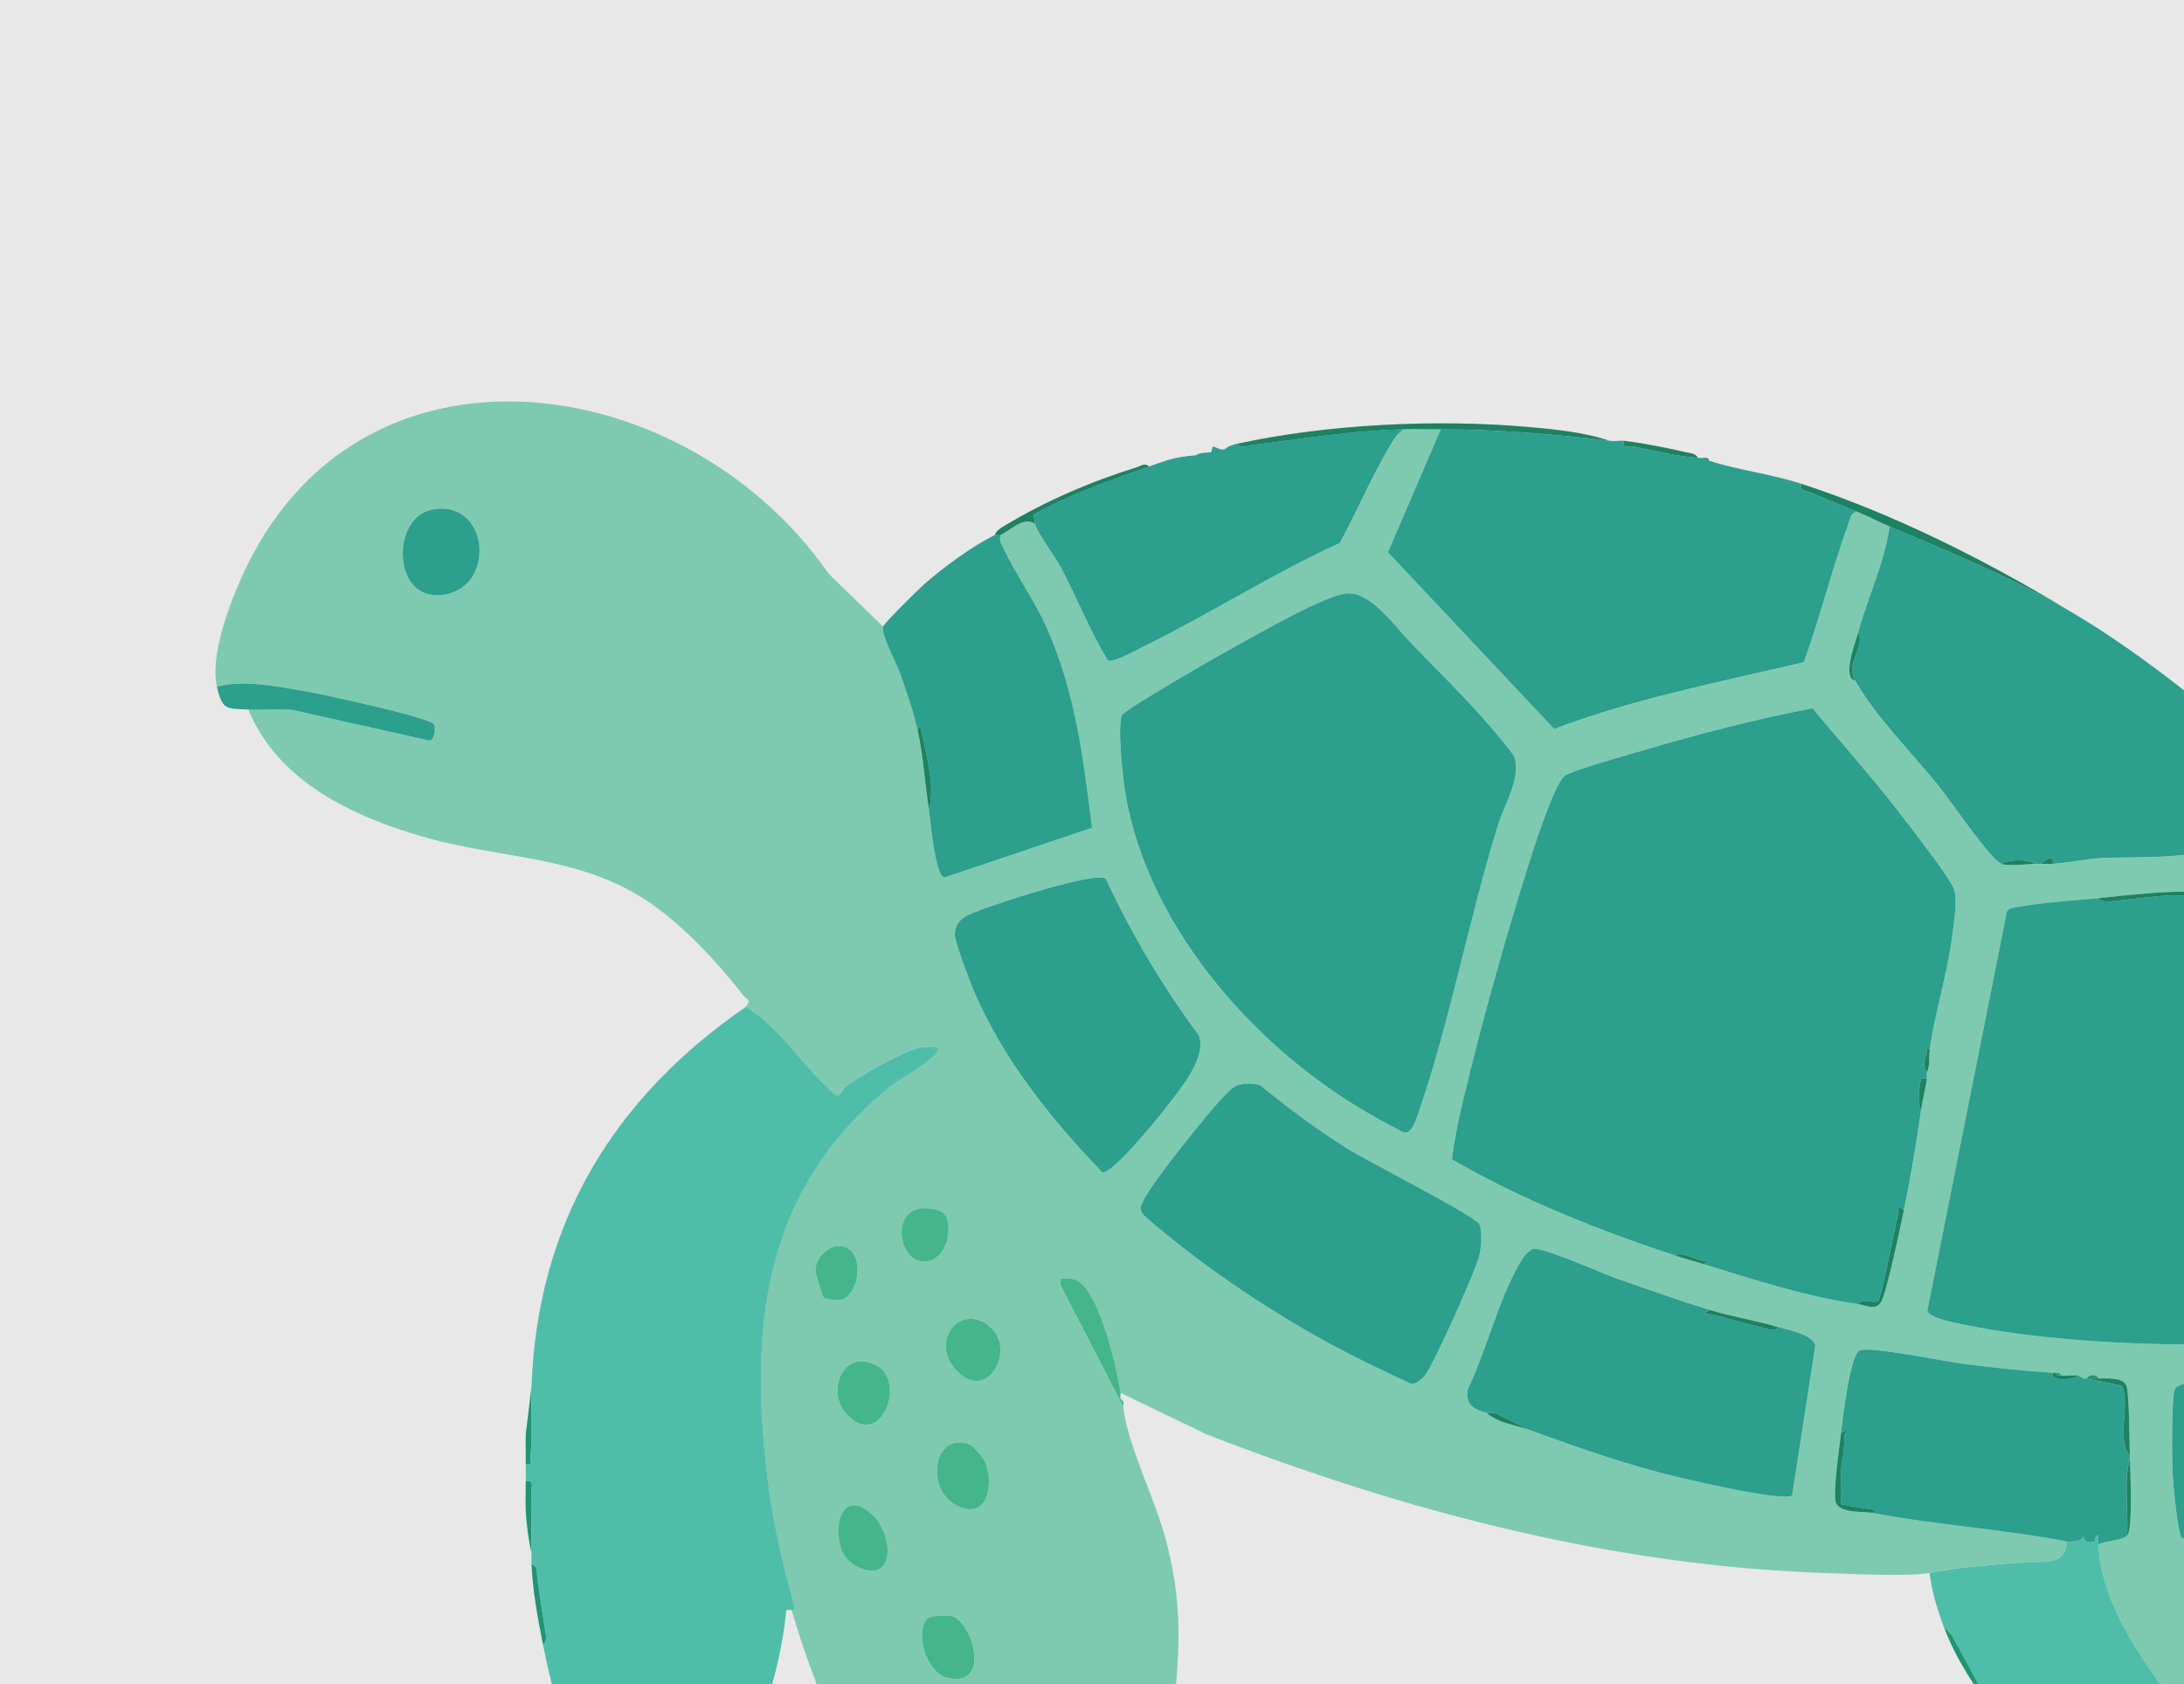 <svg width="669" height="516" viewBox="0 0 669 516" fill="none" xmlns="http://www.w3.org/2000/svg">
<g clip-path="url(#clip0_504_11281)">
<rect width="669" height="516" fill="#D9D9D9" fill-opacity="0.6"/>
<g clip-path="url(#clip1_504_11281)">
<path d="M270.53 191.98C269.79 194.27 274.71 203.27 275.8 206.42C277.69 211.88 279.78 217.91 281.04 223.52C282.83 231.54 283.32 239.94 284.54 248.04C285.01 251.13 286.44 268.46 289.33 268.86L334.53 253.61C331.84 232.31 329.45 212.03 320.61 192.27C316.87 183.92 311.4 176.46 307.64 168.45C306.92 166.93 305.97 165.93 306.45 163.96C309.53 162.53 313.34 158.18 316.96 160.46C318.7 164.89 322.97 170.01 325.3 174.46C330.14 183.69 334.03 193.7 339.43 202.42C341.45 203 348.79 198.87 351.13 197.7C371.14 187.76 390.1 175.68 410.44 166.36C415.95 156.25 421 144.04 427.13 134.43C427.9 133.22 428.86 132.43 429.95 131.56C433.73 131.46 437.56 131.56 441.34 131.56L425.15 169.23L476.07 223.35C500.83 213.99 526.83 208.94 552.54 202.92C557.56 189.1 561.1 174.47 566.19 160.5C566.7 159.1 567.09 156.5 569.21 156.97C572.51 158.32 575.87 160.09 578.84 161.35C577.29 172.46 572.17 182.92 569.21 193.76C568.19 197.47 565.68 203.62 566.75 207.2C567.08 208.3 568.23 208.46 568.33 208.65C574.61 219.66 585.6 230.65 593.71 240.64C597.06 244.77 609.91 263.49 613 264.7C614.97 265.47 620.98 264.77 623.51 264.7C624.09 264.68 624.68 264.72 625.26 264.7C626.42 264.66 627.6 264.76 628.76 264.7C633.29 264.46 638.67 263.27 643.22 262.96C649.53 262.53 668.39 263.12 672.79 261C678.36 258.31 686.29 238.43 689.21 232.3L700.46 240.33C702.51 243.82 687.08 263.89 688.5 271.07C689.39 275.57 696.58 286.1 698.98 291.27C715.24 326.22 726.17 362.6 734.56 400.21C738.07 407.09 742.72 404.49 748.75 403.1C759.47 400.63 769.6 396.56 779.41 391.71C784.15 389.37 788.48 387.05 792.55 383.83C792.86 383.58 793.93 383.61 794.3 382.95C795.9 385.2 797.9 384.99 799.56 389.08C799.63 389.24 800.44 391.92 800.41 392.08C800.15 393.58 779.7 404.42 776.78 405.72C773.51 407.18 755.63 412.75 755.02 413.73C753.68 415.87 760.56 434.52 761.89 438.12C763.94 443.66 766.66 449 768.03 454.77C770.16 452.58 773.16 454.03 774.15 453.89C768.2 455.85 761.81 456.67 755.76 458.27C754.7 453.42 743.19 418.82 741.17 418.12C739.96 417.7 738.26 417.9 736.95 417.98C726.27 418.64 714.5 421.45 703.64 422.35C693.85 423.16 682.31 422.28 673.02 423.48C671.15 423.72 667.46 423.96 666.33 425.33C665.05 426.89 665.32 447.92 665.51 451.73C665.65 454.56 667.06 470.28 668.36 471.22C674.45 472.02 681.67 471.93 687.87 471.39C703.65 470.02 724.11 465.7 739.99 462.64C738.41 464.55 739.82 464.51 741.14 465.43C761.8 479.92 777.88 490.58 793.77 510.9C808.96 530.32 842.98 587.02 810.09 603.25C786.75 614.77 746.42 592.65 726.59 579.82C708.43 568.07 693.16 553.96 678.67 537.96C678.21 535.49 664.31 519.73 661.67 515.98C652.63 503.16 643.53 489.14 642.76 473.14C644.9 472.05 650.12 471.91 651.52 470.51C653.39 468.64 652.49 450.77 652.4 446.86C652.4 446.57 652.4 446.28 652.4 445.98C652.28 442.15 652.23 427.19 651.38 424.67C650.43 421.84 645.13 422.35 642.77 422.34C642.49 421.03 639.63 420.98 639.27 422.34H638.39C637.89 422.25 637.21 421.57 636.64 421.46C635.17 421.18 633.04 421.59 631.38 421.46C631.1 420.61 630.38 420.65 629.63 420.58C629.34 420.55 629.04 420.6 628.75 420.58C619.75 420.01 610.24 418.98 601.28 417.83C595.57 417.1 573.33 412.47 569.74 413.7C566.66 414.75 564.41 434.99 563.93 438.98C563.45 442.97 561.36 457.5 562.32 460.3C563.51 463.76 571.02 463.02 573.56 463.5C593.26 467.27 613.78 468.5 633.12 472.26C632.76 480.18 624.96 478.18 619.79 478.63C609.33 479.55 600.88 479.98 591.08 481.89C584.77 483.12 566.51 482.18 559.07 481.93C493.73 479.72 429.97 462.89 369.49 439.4L343.2 426.71C342.05 419.3 336.58 394.56 329.23 392.07C327.79 391.58 326.3 391.6 324.81 391.68L324.83 393.83L344.07 431.09C345.46 442.94 353.91 459.41 357.16 471.87C363.49 496.14 360.42 509.46 358.98 533.14C358.4 542.58 360.42 555.8 361.74 565.39C364.69 586.78 383.02 649.54 339.01 631.91C314.6 622.13 287.23 585.42 273.64 563.27C260.24 541.44 249.68 517.89 242.48 493.27C243.17 493 243.63 493.02 243.28 492.06C240.16 480.49 237.2 468.7 235.6 456.8C229.01 407.78 232.98 364.04 274.1 331.77C274.88 331.16 289.52 322.8 287.15 320.73C285.05 320.57 283.05 320.7 280.98 321.12C276.65 322 263.13 329.82 259.21 332.63C258.01 333.49 257.71 335.96 256.09 335.59C246.3 327.36 239.3 315.09 228.46 308.46C230.22 306.2 228.83 306.4 227.9 305.2C219.66 294.63 208.5 282.56 197.2 275.34C176.66 262.23 153.6 263.06 130.87 256.71C108.14 250.36 85.12 239.44 76.06 217.36C80.53 217.56 85.05 217.1 89.53 217.47L131.61 226.89C133.13 226.52 133.51 222.86 132.87 221.85C131.53 219.75 96.94 212.25 92.01 211.48C83.76 210.2 74.64 208.15 66.43 210.35C64.35 201.06 69.99 185.89 73.9 177.1C109.24 97.71 210.32 112.96 253.84 175.78L270.5 191.96L270.53 191.98ZM131.88 156.25C120.01 158.97 120.1 183.75 135.09 182.3C152.59 180.61 149.87 152.13 131.88 156.25ZM432.06 196.87C427.35 191.98 419.73 181.06 412.41 181.82C405.58 182.53 385.68 194.06 378.55 197.96C374.16 200.36 344.52 217.28 343.68 219.14C342.31 222.18 343.68 235.48 344.21 239.6C349.67 282.05 383.91 321.11 420.04 341.58C421.61 342.47 429.6 347.04 430.41 347.02C432.62 346.97 433.94 342.5 434.56 340.69C444.16 312.86 449.95 281.51 458.82 252.84C460.78 246.51 465.84 238.71 463.9 232.02C463.66 231.21 461.34 228.48 460.56 227.48C452.83 217.62 440.93 206.1 432.05 196.87H432.06ZM591.1 321.61C592.71 310.09 596.53 298.56 597.98 286.89C598.49 282.74 599.72 276.34 598.58 272.52C597.6 269.22 584.51 252.49 581.44 248.5C573.15 237.71 563.87 227.51 555.23 216.99C537.83 220.31 520.35 224.85 503.32 229.89C499.35 231.06 481.16 236.1 479.23 237.77C475.91 240.64 469.66 260.37 468.04 265.55C461.68 285.84 455.21 308.48 450.15 329.12C448.03 337.77 445.85 346.32 444.76 355.2C466.29 367.67 489.57 376.84 513.14 384.67C516.04 385.63 518.99 386.4 521.9 387.3C537.33 392.07 553.1 397.24 569.2 399.56C571.85 399.94 574.35 401.51 576.13 399.04C577.77 396.75 582.27 375.21 583.22 370.66C585.3 360.65 587.07 350.14 588.48 340C588.9 336.98 589.99 333.13 590.23 330.37C590.28 329.79 590.19 329.2 590.23 328.62C591.32 326.35 590.8 323.82 591.11 321.61H591.1ZM338.71 269.2C335.28 267.02 305.99 276.57 300.73 278.68C296.93 280.2 292.76 281.13 292.45 286.2C292.32 288.3 297.21 301.04 298.4 303.82C307.33 324.67 322.1 343.01 337.66 359.19C340.74 359.71 354.31 343.06 356.71 339.92C360.95 334.39 369.73 324.42 367.27 317.27C356.11 302.26 346.61 286.16 338.71 269.21V269.2ZM642.78 275.19C635.07 275.92 625.31 276.51 617.89 277.92C616.75 278.14 615.34 278.17 614.75 279.34L590.38 401.62C591.07 403.63 596.85 404.82 598.96 405.29C630.41 412.33 683.09 414.02 714.97 409.13C717.16 408.79 720.49 407.89 720.74 405.25C713.51 364.44 701.04 324.38 682.95 287.14C681.81 284.8 677.47 275.25 676.07 274.32C672.08 271.67 648.96 274.61 642.79 275.2L642.78 275.19ZM379.76 332.31C377.78 332.77 376.53 334.27 375.18 335.61C370.61 340.14 352.15 363.17 350.03 368.3C349.48 369.62 349.1 370.02 349.77 371.51C350.33 372.77 360.57 380.83 362.59 382.4C380.25 396.22 402.42 409.98 422.75 419.46C424.21 420.14 431.77 423.82 432.28 423.91C433.74 424.18 435.56 422.51 436.47 421.42C439.04 418.35 452.24 388.87 453.16 384.68C453.71 382.16 454.16 377.33 453.14 375.05C452.12 372.77 418.51 355.51 413.03 352.1C403.68 346.28 394.68 339.53 386.14 332.58C384.31 331.8 381.67 331.87 379.77 332.31H379.76ZM287.81 370.93C271.1 365.54 274.51 389.27 284.77 386.26C291.34 384.33 292.33 372.39 287.81 370.93ZM260.67 383.15C256.72 379.45 249.73 383.78 249.75 389.32C249.75 390.16 251.97 397.35 252.3 397.63C252.74 398.01 256.55 398.52 257.42 398.31C262.84 397 264.31 386.58 260.66 383.15H260.67ZM455.34 432.84C458.9 436.01 464.18 436.53 468.48 438.1C483.94 443.72 498.6 448.93 514.72 452.73C519.53 453.86 546.63 460.15 548.98 458.15L556.08 412.25C555.42 408.83 547.63 407.44 544.69 406.56C537.82 404.52 530.5 403.39 523.67 401.3C514.17 398.4 504.58 394.97 495.19 391.68C491 390.21 472.05 381.77 469.62 382.67C467.52 383.45 466.13 385.98 465.09 387.83C458.84 399.02 455.2 414.09 449.56 425.81C448.94 430.33 451.56 431.87 455.35 432.84H455.34ZM302.66 405.97C293.93 399.49 285.12 410.66 292.42 419.27C302.29 430.93 312.04 412.92 302.66 405.97ZM259.45 433.41C269.75 444.3 277.7 423.48 268.7 418.46C258.29 412.66 252.8 426.37 259.45 433.41ZM297.46 442.73C286.01 437.89 282.97 456.35 293.25 461.36C302.99 466.1 304.73 453.72 301.38 447.11C301.1 446.57 297.73 442.85 297.46 442.74V442.73ZM270.32 479.94C273.76 476.48 271.07 467.97 267.93 464.78C258.33 455.01 254.55 467.23 258.05 475.54C259.71 479.48 266.98 483.29 270.32 479.94ZM699.2 485.91C690.08 474.67 682.13 485.08 688.84 494.08C691.43 497.55 701.43 501.52 702.35 495.42C702.9 491.77 701.26 488.45 699.2 485.92V485.91ZM725.87 490.81C724.8 489.89 721.31 491.67 720.87 492.98C717.83 502.07 727.79 514.23 735.61 505.09C736.2 503.25 734.01 503.95 733.89 503.76C733.68 503.44 736.42 501.68 734.3 496.78C733.27 494.41 727.03 487.71 726.85 492.4H725.99C725.98 491.94 726.12 491.03 725.87 490.82V490.81ZM283.88 496.12C280.19 500.38 283.77 512.71 290.44 514.09C303.92 516.88 297.67 496.95 291.81 495.21C290.12 494.71 285 494.82 283.88 496.12ZM766.87 514.57C766.51 514.14 760.8 509.35 760.4 509.23C750.7 506.34 750.32 516.69 754.89 522.62C757.69 526.25 762.88 528.88 767.47 527.32C771.22 526.04 768.89 517.02 766.87 514.58V514.57ZM723.17 541.25C725.23 540.08 725.42 533.65 725.05 531.42C724.17 526.1 714.42 519.17 709.73 523.88C703.95 529.69 716.14 545.25 723.17 541.25ZM743.21 542.48C739.14 543.86 742.19 553.84 743.96 556.33C746.66 560.14 755.19 563.5 757.58 557.72C761.11 549.17 752.12 539.45 743.21 542.48Z" fill="#7DCAB0"/>
<path d="M228.49 308.47C239.32 315.1 246.33 327.37 256.12 335.6C257.73 335.97 258.03 333.51 259.24 332.64C263.16 329.83 276.68 322.01 281.01 321.13C283.08 320.71 285.08 320.58 287.18 320.74C289.55 322.81 274.91 331.17 274.13 331.78C233.01 364.06 229.04 407.8 235.63 456.81C237.23 468.71 240.19 480.5 243.31 492.07C243.66 493.04 243.2 493.01 242.51 493.28C242.16 493.42 241.36 493.06 240.84 493.32C239.67 506.83 235.42 520.74 231.13 533.57C228.44 531.81 229.83 533.1 229.28 534.77C227.34 540.64 224.92 546.27 222.99 552.14L215.36 565.97C209.18 572.63 204.2 574.6 195.62 569.5C179.54 559.94 169.79 521.4 166.31 503.78C167.88 502.9 167.16 500.61 166.95 499.21C166.18 493.84 165.26 488.6 164.58 483.18C164.38 481.6 164.95 479.9 162.81 479.26C162.75 478.1 162.85 476.92 162.81 475.76C162.6 469.99 163.02 463.12 162.81 456.89C162.75 455.21 163.7 453.38 161.06 453.86C161.04 452.11 161.04 450.35 161.06 448.6C163.68 448.86 162.32 448.34 162.47 446.79C163.21 439.55 162.57 431.78 162.81 424.95C164.54 374.95 187.77 336.49 228.5 308.46L228.49 308.47Z" fill="#4FBEA9"/>
<path d="M493 135.04C494.81 135.26 496.43 134.93 497.38 135.04C496.87 137.84 498.78 136.49 500.39 136.81C506.78 138.06 513.69 139.82 520.15 140.3C520.43 140.32 520.74 140.31 521.03 140.3L523.66 141.18C531.97 143.95 542.54 145.21 551.69 148.19C551.53 150.79 553.15 150.3 554.64 150.94C559.41 152.97 564.52 155.03 569.21 156.95C567.08 156.48 566.7 159.08 566.19 160.48C561.1 174.46 557.56 189.08 552.54 202.9C526.84 208.93 500.83 213.97 476.07 223.33L425.15 169.21L441.34 131.54C458.8 131.58 475.74 132.98 493.02 135.04H493Z" fill="#2C9F8D"/>
<path d="M578.84 161.32C597.32 169.17 616.28 176.96 633.14 186.72C666.36 205.95 711.16 244.73 732.99 276.06C741.18 287.81 748.33 300.11 756.07 312.1C756.91 313.4 757.4 314.67 759.26 314.6C759.38 314.83 759.14 315.25 759.26 315.48C762.78 322 766.42 331.56 770.03 337.1C770.38 337.63 772.68 339.15 773.27 340C776.21 345.53 779.16 351.08 782.03 356.64L792.54 383.79C788.47 387.02 784.14 389.33 779.4 391.67L773.67 393.41L772.4 391.68C772.34 395.4 751.51 402.01 750.58 401.2C750.14 400.81 751.11 399.16 749.63 399.56C749.61 401.48 748.46 402.25 746.57 402.19L748.74 403.06C742.71 404.45 738.06 407.05 734.55 400.17C726.16 362.56 715.23 326.18 698.97 291.23C696.56 286.06 689.38 275.53 688.49 271.03C687.06 263.85 702.5 243.79 700.45 240.29L689.2 232.26C686.29 238.39 678.35 258.27 672.78 260.96C668.38 263.09 649.52 262.49 643.21 262.92C638.66 263.23 633.28 264.42 628.75 264.66C629.26 261.53 626.63 263 625.25 264.66C624.67 264.68 624.08 264.64 623.5 264.66C621.16 263.2 615.5 263.17 612.99 264.66C609.89 263.45 597.04 244.73 593.7 240.6C585.59 230.61 574.6 219.61 568.32 208.61C564.97 203 571.47 198.73 569.2 193.72C572.17 182.88 577.28 172.42 578.83 161.31L578.84 161.32Z" fill="#2C9F8D"/>
<path d="M633.14 472.26C633.91 472.41 638.64 472.16 637.96 470.5C638.52 470.45 637.84 473.23 641.37 472.29C642.34 472.03 641.33 470.14 642.77 470.52C642.82 471.39 642.74 472.27 642.77 473.14C643.55 489.14 652.64 503.16 661.68 515.98C664.32 519.73 678.22 535.49 678.68 537.96C679.47 542.24 680.02 553.4 679.6 557.71C678.08 573.23 660.3 568.79 650.63 563.82C634.68 555.61 621.47 540.09 611.23 525.7L597.82 500.96L595.46 498.54C593.45 493.15 591.75 487.66 591.08 481.9C600.89 479.99 609.34 479.56 619.79 478.64C624.96 478.19 632.76 480.19 633.12 472.27L633.14 472.26Z" fill="#4FBEA9"/>
<path d="M429.94 131.54C428.85 132.41 427.9 133.2 427.12 134.41C420.99 144.02 415.94 156.23 410.43 166.34C390.09 175.66 371.13 187.75 351.12 197.68C348.77 198.85 341.44 202.98 339.42 202.4C334.02 193.68 330.13 183.67 325.29 174.44C322.96 169.99 318.69 164.87 316.95 160.44C316.9 160.31 316.92 158.5 316.46 157.8C327.56 151.42 339.95 147.28 351.99 142.92C358.72 140.48 360.35 140.02 366.35 139.48C366.63 139.45 366.4 138.77 370.78 138.59C371.33 138.57 371.21 136.84 371.63 136.85C372.43 136.89 373.56 137.95 375.07 137.69C375.32 137.65 375.78 136.63 379.14 135.9C380.03 137.63 382.19 136.51 383.52 136.35C399.51 134.37 413.53 131.96 429.95 131.52L429.94 131.54Z" fill="#2C9F8D"/>
<path d="M304.69 163.95C305.07 163.76 306.04 164.14 306.44 163.95C305.97 165.92 306.92 166.92 307.63 168.44C311.4 176.45 316.87 183.91 320.6 192.26C329.44 212.02 331.83 232.3 334.52 253.6L289.32 268.85C286.43 268.45 285 251.12 284.53 248.03C286.41 241.2 283.95 232.05 282.49 225.1C282.37 224.55 281.9 221.29 281.02 223.51C279.77 217.9 277.67 211.88 275.78 206.41C274.69 203.26 269.77 194.27 270.51 191.97C270.87 190.85 281.44 180.44 283.24 178.86C289.09 173.73 297.74 167.41 304.67 163.94L304.69 163.95Z" fill="#2C9F8D"/>
<path d="M755.77 458.24C750.35 459.67 745.75 461.51 740 462.62C724.12 465.68 703.65 470 687.88 471.37C681.67 471.91 674.45 472 668.37 471.2C667.08 470.26 665.66 454.54 665.52 451.71C665.33 447.89 665.06 426.87 666.34 425.31C667.47 423.93 671.15 423.7 673.03 423.46C682.32 422.26 693.86 423.14 703.65 422.33C714.51 421.43 726.28 418.62 736.96 417.96C738.27 417.88 739.97 417.68 741.18 418.1C743.2 418.8 754.71 453.4 755.77 458.25V458.24Z" fill="#2C9F8D"/>
<path d="M66.45 210.37C74.67 208.18 83.78 210.22 92.03 211.5C96.96 212.26 131.55 219.76 132.89 221.87C133.53 222.88 133.15 226.54 131.63 226.91L89.55 217.49C85.07 217.13 80.55 217.58 76.08 217.38C69.42 217.09 68.07 217.62 66.45 210.37Z" fill="#2C9F8D"/>
<path d="M343.23 426.71C343.32 427.26 343.12 427.93 343.23 428.46C343.31 428.87 343.69 429.22 344.11 429.34C344.21 429.86 344.04 430.52 344.11 431.09L324.87 393.83L324.85 391.68C326.34 391.6 327.82 391.58 329.27 392.07C336.62 394.56 342.09 419.3 343.24 426.71H343.23Z" fill="#45B68B"/>
<path d="M493 135.04C475.72 132.98 458.78 131.58 441.32 131.54C437.54 131.54 433.71 131.44 429.93 131.54C413.52 131.98 399.5 134.39 383.5 136.37C382.18 136.53 380.01 137.65 379.12 135.92C406.74 129.92 439.92 128.37 467.91 130.78C475.91 131.47 485.57 132.45 492.98 135.04H493Z" fill="#1C8263"/>
<path d="M633.14 186.72C616.28 176.96 597.31 169.17 578.84 161.32C575.87 160.06 572.5 158.29 569.21 156.94C564.52 155.02 559.41 152.96 554.64 150.93C553.15 150.3 551.53 150.78 551.69 148.18C579.79 157.32 607.94 171.47 633.15 186.72H633.14Z" fill="#1C8263"/>
<path d="M351.99 142.93C339.96 147.28 327.57 151.43 316.46 157.81C316.92 158.51 316.9 160.33 316.95 160.45C313.33 158.18 309.52 162.53 306.44 163.95C306.04 164.14 305.06 163.76 304.69 163.95C305.25 162.53 306.35 161.9 307.58 161.15C320.12 153.56 334.28 147.46 348.29 143.13C349.55 142.74 350.78 141.68 351.99 142.93Z" fill="#1C8263"/>
<path d="M166.3 503.79C164.7 495.67 163.21 487.58 162.8 479.27C164.94 479.91 164.37 481.61 164.57 483.19C165.26 488.61 166.17 493.85 166.94 499.22C167.14 500.62 167.87 502.91 166.3 503.79Z" fill="#1F9573"/>
<path d="M162.8 424.96C162.56 431.79 163.2 439.56 162.46 446.8C162.3 448.35 163.66 448.87 161.05 448.61C161.08 445.56 160.98 442.48 161.05 439.42L162.79 424.96H162.8Z" fill="#1F9573"/>
<path d="M520.15 140.3C513.68 139.83 506.78 138.06 500.39 136.81C498.78 136.5 496.88 137.84 497.38 135.04C503.64 135.79 510.1 137.1 516.25 138.51C517.71 138.84 519.28 138.77 520.15 140.3Z" fill="#1C8263"/>
<path d="M161.04 453.86C163.69 453.37 162.74 455.2 162.79 456.89C163 463.12 162.58 469.99 162.79 475.76C161.93 472.13 161.23 466.75 161.05 463.05C160.9 460 161.07 456.91 161.05 453.86H161.04Z" fill="#1F9573"/>
<path d="M595.48 498.53L597.84 500.95L611.25 525.69C605.15 517.11 599.2 508.48 595.48 498.54V498.53Z" fill="#1F9573"/>
<path d="M523.66 141.18L521.03 140.3C524.46 140.17 522.85 140.91 523.66 141.18Z" fill="#1C8263"/>
<path d="M344.1 429.34C343.69 429.22 343.31 428.88 343.22 428.46C343.63 428.58 344.01 428.92 344.1 429.34Z" fill="#7DCAB0"/>
<path d="M591.1 321.61L590.23 320.73C590.55 322.43 589.45 324.21 589.4 325.69C589.33 327.44 590.24 328.46 590.22 328.61C590.18 329.19 590.27 329.79 590.22 330.36C589.73 330.42 588.62 330.19 588.49 330.36C588.2 330.76 586.94 339.37 588.47 339.99C587.06 350.13 585.29 360.63 583.21 370.65C580.47 368.87 581.91 370.24 581.45 371.95C580.47 375.61 576.28 397.71 575.24 398.6C574.36 399.36 570.25 397.62 569.19 399.56C553.1 397.24 537.32 392.07 521.89 387.3L522.76 386.43C519.75 386.41 515.41 383.18 513.13 384.67C489.56 376.84 466.28 367.66 444.75 355.2C445.84 346.32 448.01 337.77 450.14 329.12C455.2 308.49 461.67 285.84 468.03 265.55C469.65 260.37 475.9 240.64 479.22 237.77C481.16 236.1 499.34 231.06 503.31 229.89C520.34 224.85 537.82 220.31 555.22 216.99C563.86 227.5 573.13 237.71 581.43 248.5C584.5 252.49 597.59 269.22 598.57 272.52C599.71 276.34 598.48 282.74 597.97 286.89C596.52 298.56 592.7 310.09 591.09 321.61H591.1Z" fill="#2C9F8D"/>
<path d="M676.06 274.31C677.46 275.24 681.81 284.79 682.94 287.13C701.02 324.37 713.5 364.43 720.73 405.24C720.48 407.87 717.15 408.78 714.96 409.12C683.08 414.02 630.4 412.33 598.95 405.28C596.84 404.81 591.06 403.62 590.37 401.61L614.74 279.33C615.33 278.15 616.75 278.12 617.88 277.91C625.3 276.5 635.07 275.91 642.77 275.18C643.65 276.58 646.15 276.19 647.57 276.06C653.12 275.53 659.62 274.52 665.11 274.32C668.84 274.18 672.68 275.17 676.05 274.31H676.06Z" fill="#2C9F8D"/>
<path d="M432.06 196.87C440.94 206.1 452.84 217.62 460.57 227.48C461.35 228.48 463.67 231.21 463.91 232.02C465.85 238.7 460.79 246.51 458.83 252.84C449.96 281.51 444.17 312.86 434.57 340.69C433.94 342.5 432.63 346.98 430.42 347.02C429.6 347.04 421.62 342.47 420.05 341.58C383.93 321.11 349.68 282.05 344.22 239.6C343.69 235.47 342.32 222.17 343.69 219.14C344.53 217.28 374.18 200.35 378.56 197.96C385.69 194.06 405.59 182.53 412.42 181.82C419.74 181.06 427.36 191.98 432.07 196.87H432.06Z" fill="#2C9F8D"/>
<path d="M379.76 332.31C381.67 331.87 384.31 331.8 386.13 332.58C394.68 339.53 403.67 346.28 413.02 352.1C418.5 355.51 452.06 372.67 453.13 375.05C454.2 377.43 453.7 382.16 453.15 384.68C452.24 388.87 439.03 418.35 436.46 421.42C435.55 422.5 433.73 424.17 432.27 423.91C431.75 423.82 424.19 420.14 422.74 419.46C402.41 409.98 380.24 396.21 362.58 382.4C360.57 380.82 350.33 372.77 349.76 371.51C349.09 370.02 349.47 369.62 350.02 368.3C352.15 363.17 370.6 340.14 375.17 335.61C376.52 334.27 377.77 332.77 379.75 332.31H379.76Z" fill="#2C9F8D"/>
<path d="M523.66 401.31C520.6 403.52 522.2 402.2 524.09 402.65C529.54 403.97 535 405.68 540.45 406.86C541.73 407.14 543.83 408.22 544.68 406.56C547.62 407.43 555.41 408.83 556.07 412.25L548.97 458.15C546.62 460.15 519.52 453.86 514.71 452.73C498.59 448.93 483.93 443.71 468.47 438.1L458.81 433.27C457.76 432.6 456.24 433.08 455.33 432.84C451.54 431.87 448.91 430.34 449.54 425.81C455.18 414.1 458.82 399.02 465.07 387.83C466.11 385.98 467.5 383.45 469.6 382.67C472.02 381.78 490.98 390.21 495.17 391.68C504.56 394.97 514.16 398.4 523.65 401.3L523.66 401.31Z" fill="#2C9F8D"/>
<path d="M628.76 420.58C627.71 423.42 634.87 422.82 636.64 421.46C637.21 421.57 637.89 422.25 638.39 422.34C642.18 423.02 646.15 423.65 649.86 424.65C652.7 428.63 648.13 441.73 652.4 445.99C652.4 446.28 652.4 446.57 652.4 446.87C650.39 454.3 652.06 462.83 651.52 470.52C650.12 471.92 644.9 472.06 642.76 473.15C642.72 472.28 642.8 471.39 642.76 470.53C641.32 470.15 642.33 472.04 641.36 472.3C637.83 473.24 638.51 470.46 637.95 470.51C638.63 472.17 633.9 472.42 633.13 472.27C613.79 468.51 593.27 467.28 573.57 463.51C575.83 462.58 572.49 462.32 571.82 462.2C570.5 461.97 564.32 461.13 564.03 460.79C563.68 460.38 563.87 451.6 563.98 449.98C564.2 446.63 565.07 445.17 564.87 440.4C564.81 439.09 566.83 437.31 563.94 438.98C564.42 434.99 566.67 414.76 569.75 413.7C573.34 412.47 595.58 417.1 601.29 417.83C610.25 418.98 619.76 420.01 628.76 420.58ZM567.89 446.86V447.74C568.46 447.45 568.46 447.16 567.89 446.86Z" fill="#2C9F8D"/>
<path d="M338.71 269.2C346.61 286.15 356.11 302.25 367.27 317.26C369.73 324.4 360.95 334.38 356.71 339.91C354.3 343.05 340.74 359.7 337.66 359.18C322.1 343.01 307.33 324.66 298.4 303.81C297.21 301.03 292.32 288.29 292.45 286.19C292.76 281.12 296.93 280.19 300.73 278.67C305.99 276.56 335.28 267.01 338.71 269.19V269.2Z" fill="#2C9F8D"/>
<path d="M131.88 156.25C149.88 152.13 152.6 180.61 135.09 182.3C120.1 183.75 120.01 158.97 131.88 156.25Z" fill="#2C9F8D"/>
<path d="M297.46 442.73C297.73 442.84 301.1 446.56 301.38 447.1C304.73 453.72 302.99 466.09 293.25 461.35C282.97 456.35 286.01 437.88 297.46 442.72V442.73Z" fill="#45B68B"/>
<path d="M259.45 433.41C252.8 426.37 258.29 412.66 268.7 418.46C277.7 423.48 269.74 444.3 259.45 433.41Z" fill="#45B68B"/>
<path d="M283.88 496.12C285 494.82 290.12 494.71 291.81 495.21C297.67 496.95 303.92 516.88 290.44 514.09C283.77 512.71 280.19 500.38 283.88 496.12Z" fill="#45B68B"/>
<path d="M302.66 405.97C312.04 412.93 302.29 430.93 292.42 419.27C285.13 410.66 293.93 399.49 302.66 405.97Z" fill="#45B68B"/>
<path d="M270.32 479.94C266.98 483.3 259.71 479.48 258.05 475.54C254.55 467.23 258.33 455.01 267.93 464.78C271.06 467.97 273.76 476.47 270.32 479.94Z" fill="#45B68B"/>
<path d="M287.81 370.93C292.33 372.39 291.34 384.33 284.77 386.26C274.51 389.27 271.1 365.54 287.81 370.93Z" fill="#45B68B"/>
<path d="M260.67 383.15C264.32 386.58 262.85 397 257.43 398.31C256.56 398.52 252.75 398.01 252.31 397.63C251.98 397.35 249.76 390.16 249.76 389.32C249.73 383.78 256.73 379.45 260.68 383.15H260.67Z" fill="#45B68B"/>
<path d="M563.95 438.97C566.84 437.3 564.82 439.08 564.88 440.39C565.09 445.16 564.21 446.61 563.99 449.97C563.88 451.59 563.69 460.37 564.04 460.78C564.33 461.12 570.51 461.96 571.83 462.19C572.5 462.31 575.84 462.56 573.58 463.5C571.03 463.01 563.52 463.75 562.34 460.3C561.38 457.5 563.46 443.07 563.95 438.98V438.97Z" fill="#1C8263"/>
<path d="M583.22 370.66C582.28 375.21 577.78 396.75 576.13 399.04C574.35 401.52 571.85 399.95 569.2 399.56C570.26 397.62 574.37 399.36 575.25 398.6C576.29 397.71 580.48 375.61 581.46 371.95C581.92 370.25 580.48 368.87 583.22 370.65V370.66Z" fill="#1C8263"/>
<path d="M642.78 422.33C645.14 422.35 650.44 421.83 651.39 424.66C652.24 427.18 652.29 442.14 652.41 445.97C648.14 441.71 652.71 428.61 649.87 424.63C646.16 423.63 642.19 423 638.4 422.32H639.28C640.45 422.32 641.62 422.32 642.78 422.32V422.33Z" fill="#1C8263"/>
<path d="M676.06 274.31C672.68 275.17 668.85 274.18 665.12 274.32C659.63 274.52 653.13 275.53 647.58 276.06C646.16 276.2 643.66 276.58 642.78 275.18C648.95 274.6 672.07 271.65 676.06 274.3V274.31Z" fill="#1C8263"/>
<path d="M284.54 248.03C283.31 239.92 282.83 231.52 281.04 223.51C281.91 221.29 282.39 224.55 282.51 225.1C283.96 232.05 286.43 241.21 284.55 248.03H284.54Z" fill="#1C8263"/>
<path d="M651.54 470.51C652.08 462.82 650.41 454.29 652.42 446.86C652.51 450.77 653.42 468.64 651.54 470.51Z" fill="#1C8263"/>
<path d="M544.68 406.57C543.83 408.23 541.73 407.15 540.45 406.87C535 405.69 529.54 403.98 524.09 402.66C522.19 402.2 520.6 403.52 523.66 401.32C530.49 403.4 537.82 404.53 544.68 406.58V406.57Z" fill="#1C8263"/>
<path d="M455.34 432.84C456.25 433.07 457.76 432.59 458.82 433.27L468.48 438.1C464.18 436.54 458.9 436.02 455.34 432.84Z" fill="#1C8263"/>
<path d="M590.22 330.37C589.97 333.13 588.89 336.99 588.47 340C586.95 339.38 588.21 330.78 588.49 330.37C588.62 330.19 589.73 330.42 590.22 330.37Z" fill="#1C8263"/>
<path d="M568.33 208.62C568.22 208.43 567.07 208.27 566.75 207.17C565.68 203.59 568.19 197.44 569.21 193.73C571.48 198.74 564.99 203.01 568.33 208.62Z" fill="#1C8263"/>
<path d="M623.51 264.67C620.98 264.74 614.97 265.44 613 264.67C615.51 263.18 621.17 263.21 623.51 264.67Z" fill="#1C8263"/>
<path d="M591.1 321.61C590.79 323.81 591.32 326.35 590.22 328.62C590.23 328.47 589.33 327.44 589.4 325.7C589.46 324.22 590.55 322.44 590.23 320.74L591.1 321.62V321.61Z" fill="#1C8263"/>
<path d="M631.39 421.46C633.04 421.59 635.17 421.18 636.65 421.46C634.88 422.83 627.72 423.42 628.77 420.58C629.06 420.6 629.36 420.55 629.65 420.58C629.88 421.43 630.66 421.4 631.4 421.46H631.39Z" fill="#1C8263"/>
<path d="M513.15 384.67C515.43 383.19 519.77 386.41 522.78 386.43L521.91 387.3C519 386.4 516.05 385.64 513.15 384.67Z" fill="#1C8263"/>
<path d="M625.26 264.67C626.64 263.01 629.27 261.54 628.76 264.67C627.6 264.73 626.42 264.63 625.26 264.67Z" fill="#1C8263"/>
<path d="M642.78 422.33C641.61 422.33 640.44 422.33 639.28 422.33C639.64 420.97 642.5 421.02 642.78 422.33Z" fill="#1F9573"/>
<path d="M631.39 421.46C630.65 421.4 629.87 421.44 629.64 420.58C630.39 420.65 631.12 420.6 631.39 421.46Z" fill="#1F9573"/>
<path d="M567.89 446.86C568.46 447.15 568.46 447.44 567.89 447.74V446.86Z" fill="#1C8263"/>
</g>
</g>
<defs>
<clipPath id="clip0_504_11281">
<rect width="669" height="516" fill="white"/>
</clipPath>
<clipPath id="clip1_504_11281">
<rect width="763.59" height="512" fill="white" transform="translate(66 123)"/>
</clipPath>
</defs>
</svg>
